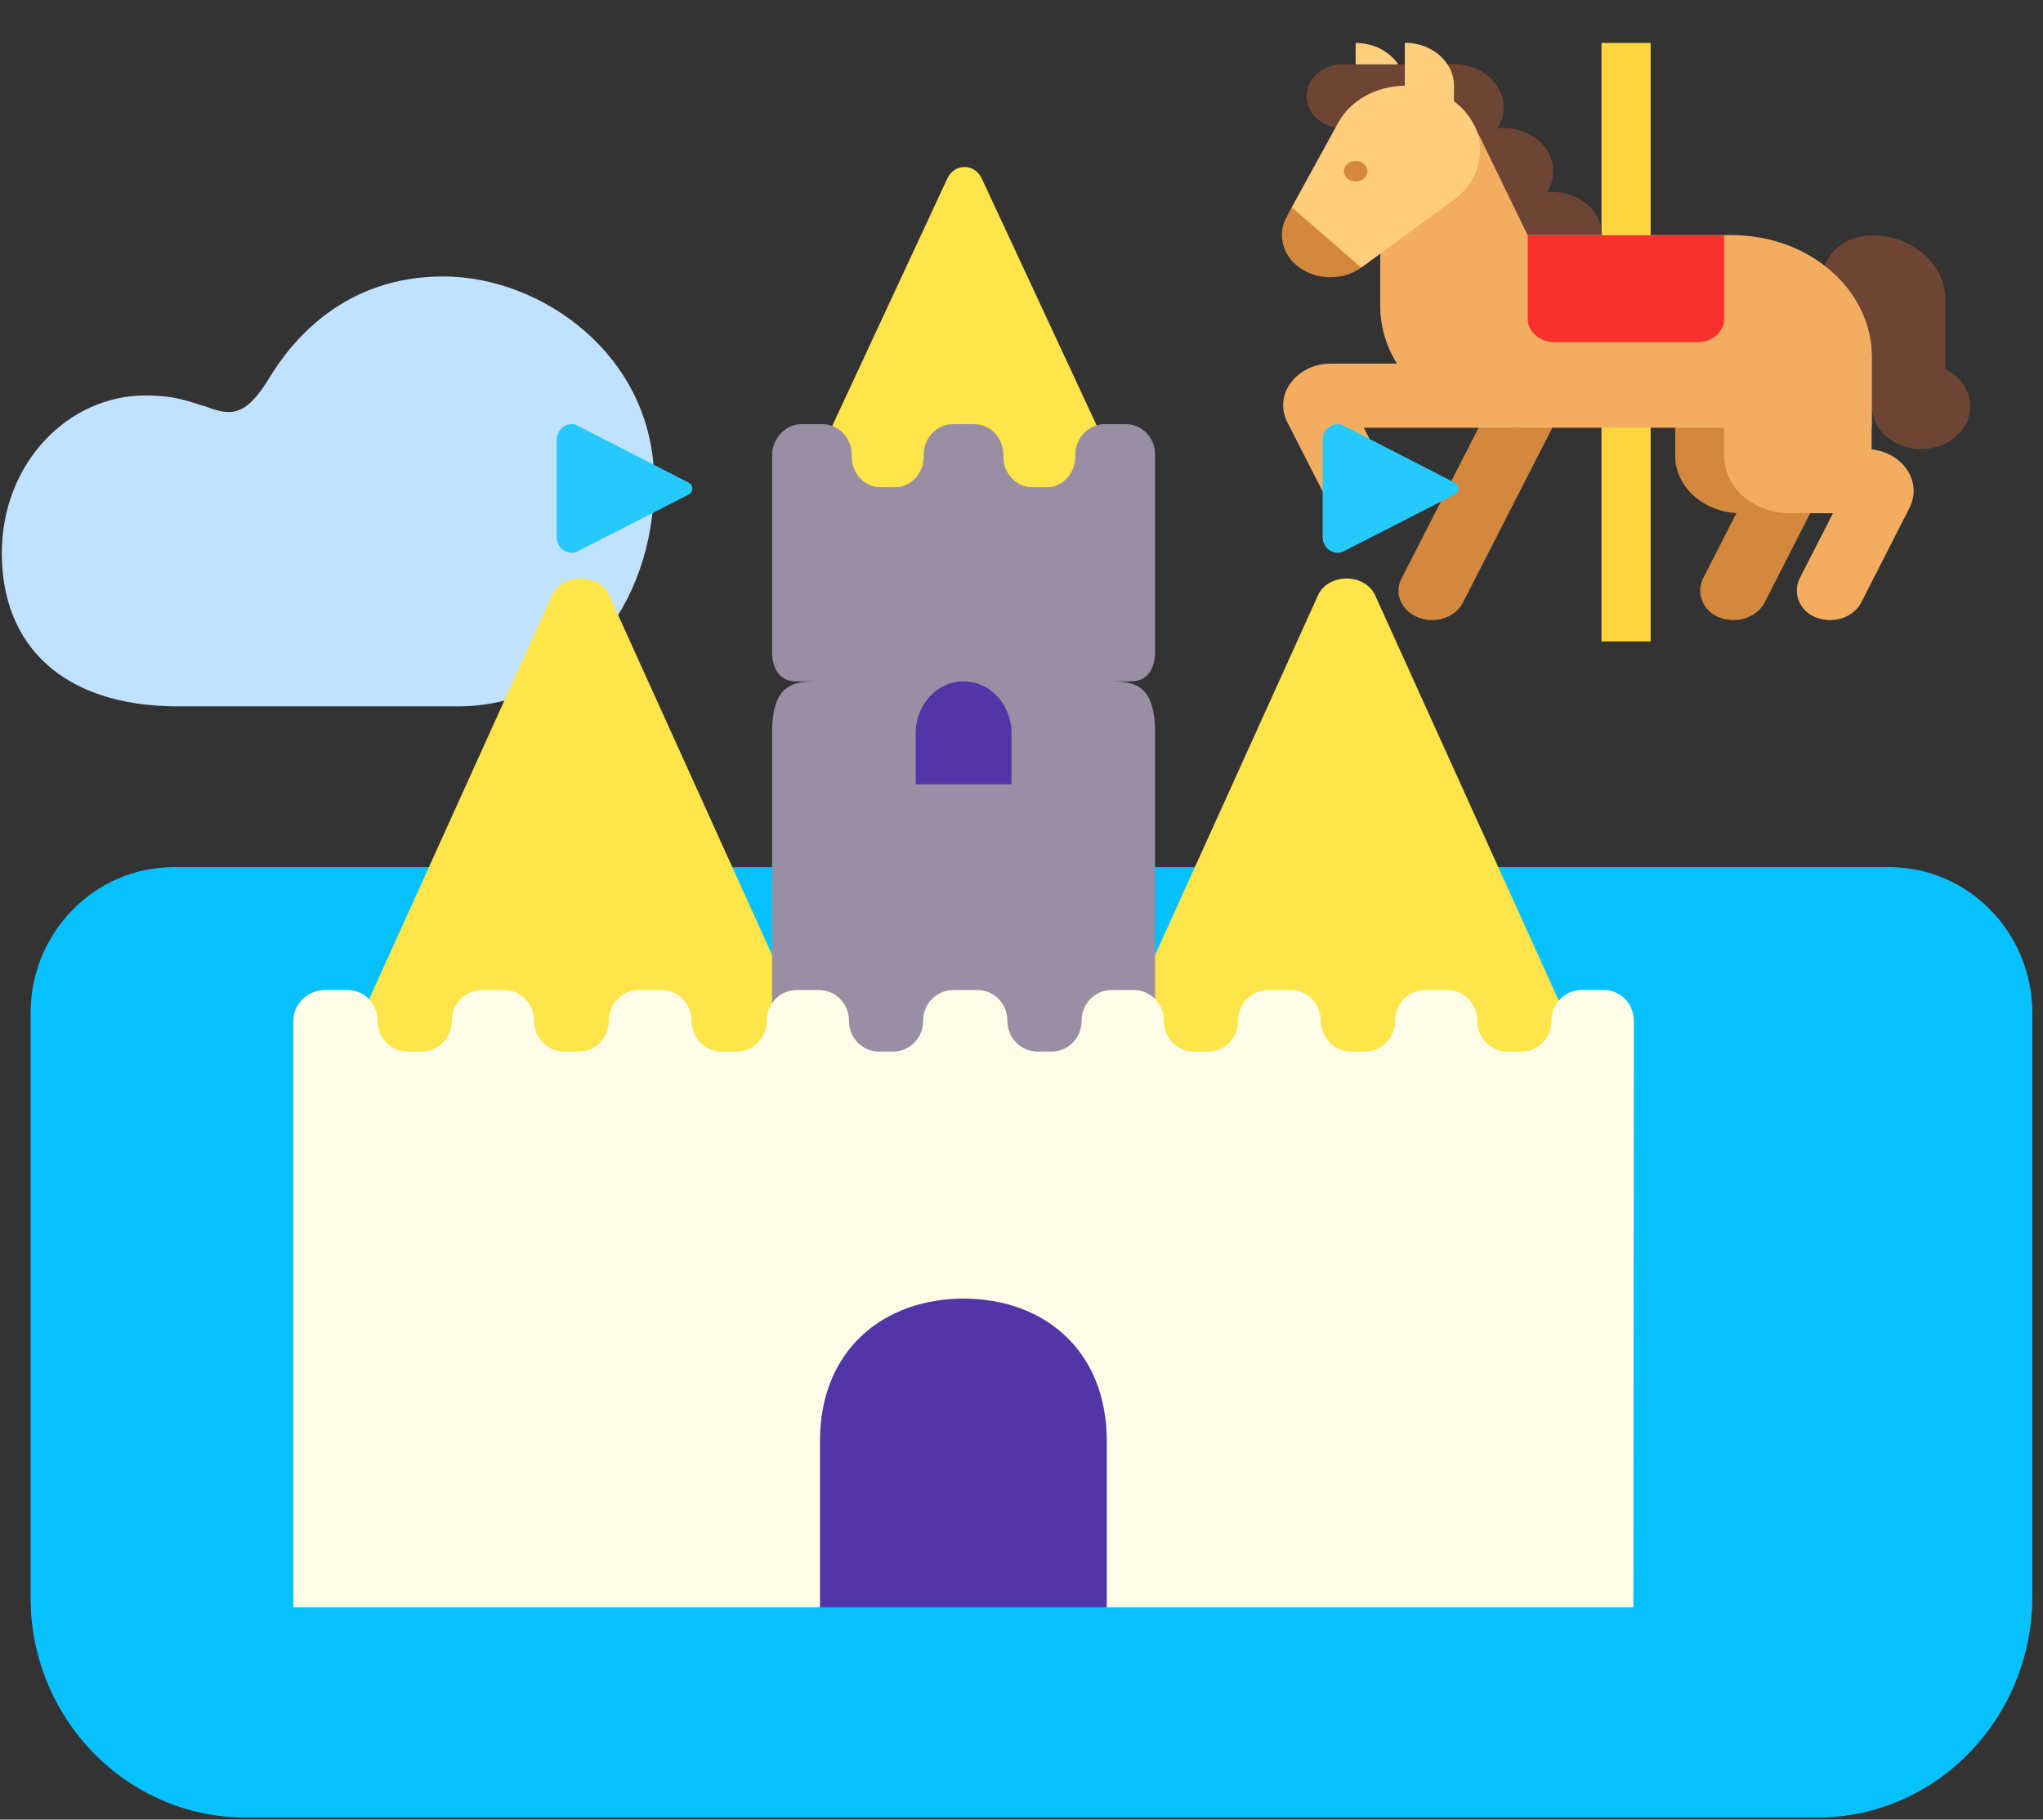 <svg width="64" height="57" viewBox="0 0 64 57" fill="none" xmlns="http://www.w3.org/2000/svg">
<rect x="0" y="0" width="64" height="57" fill="#333333" stroke="none"/>
<path d="M56.925 56.935H7.699C3.981 56.935 0.958 53.846 0.958 50.047V31.741C0.958 29.224 2.951 27.164 5.437 27.164H59.187C61.65 27.164 63.666 29.201 63.666 31.741V50.047C63.644 53.846 60.642 56.935 56.925 56.935Z" fill="#07C1FF"/>
<path d="M8.441 11.831C7.728 13.003 7.277 13.064 6.447 12.733C5.996 12.618 5.588 12.388 4.555 12.388C2.145 12.388 0.057 14.492 0.057 17.332C0.057 20.173 1.92 22.127 5.588 22.127H14.336C17.931 22.127 20.493 19.033 20.493 15.093C20.493 11.153 16.985 8.66 13.885 8.66C10.784 8.66 9.154 10.659 8.441 11.831Z" fill="#C1E2FF"/>
<path d="M44.008 5.363H42.468V1.345C43.315 1.345 44.008 1.948 44.008 2.685V5.363Z" fill="#FFCE7C"/>
<path d="M50.169 1.345H51.709V7.372L50.939 8.042L50.169 7.372V1.345ZM50.169 13.399L50.939 12.729L51.709 13.399V20.095H50.169V13.399Z" fill="#FCD53F"/>
<path d="M46.318 13.399L47.473 12.729L48.629 13.399L45.825 18.883C45.656 19.211 45.279 19.425 44.863 19.425C44.1 19.425 43.592 18.742 43.9 18.133L46.318 13.399ZM57.1 16.077H56.706L55.275 18.883C55.044 19.318 54.451 19.553 53.888 19.352C53.342 19.157 53.118 18.575 53.357 18.106L54.396 16.073C53.325 16.007 52.479 15.231 52.479 14.283V13.399L54.789 12.729L57.1 13.399V16.077Z" fill="#D3883E"/>
<path d="M42.082 4.017C41.443 4.017 40.927 3.569 40.927 3.013C40.927 2.457 41.443 2.008 42.082 2.008C42.128 2.008 42.173 2.011 42.217 2.015H45.392C45.443 2.011 45.495 2.008 45.548 2.008C46.407 2.008 47.104 2.614 47.104 3.361C47.104 3.601 47.032 3.826 46.906 4.021C46.971 4.014 47.037 4.011 47.104 4.011C47.963 4.011 48.659 4.616 48.659 5.363C48.659 5.602 48.588 5.826 48.464 6.02C48.518 6.015 48.573 6.013 48.628 6.013C49.488 6.013 50.184 6.618 50.184 7.365C50.184 8.112 49.488 8.718 48.628 8.718C47.769 8.718 47.073 8.112 47.073 7.365C47.073 7.127 47.144 6.903 47.268 6.708C47.214 6.713 47.159 6.716 47.104 6.716C46.244 6.716 45.548 6.11 45.548 5.363C45.548 5.123 45.62 4.898 45.746 4.703C45.681 4.71 45.615 4.714 45.548 4.714C44.689 4.714 43.992 4.108 43.992 3.361C43.992 3.142 44.052 2.934 44.159 2.751L44.008 2.685L42.942 3.685C42.73 3.889 42.424 4.017 42.082 4.017ZM57.1 8.711C57.1 7.974 57.785 7.376 58.632 7.372V7.372L58.636 7.372L58.64 7.372C58.651 7.372 58.662 7.372 58.674 7.372C59.933 7.392 60.943 8.281 60.943 9.381V11.565C61.407 11.796 61.72 12.231 61.72 12.729C61.72 13.469 61.031 14.068 60.18 14.068C59.33 14.068 58.64 13.469 58.64 12.729H58.632V11.37H57.87V9.871C57.409 9.64 57.1 9.207 57.1 8.711Z" fill="#6D4534"/>
<path d="M46.179 3.917L43.238 4.004V7.372V7.426V9.582C43.238 10.236 43.427 10.852 43.76 11.39H41.697C40.611 11.39 39.888 12.361 40.327 13.225L41.844 16.198C42.067 16.64 42.66 16.874 43.23 16.667C43.777 16.472 44 15.896 43.761 15.428L42.724 13.399H47.396V13.394C47.473 13.397 47.55 13.399 47.627 13.399H54.011V14.283C54.011 15.274 54.936 16.077 56.075 16.077H57.421L56.383 18.106C56.145 18.575 56.368 19.158 56.915 19.352C57.477 19.553 58.07 19.318 58.301 18.883L59.818 15.91C60.232 15.09 59.613 14.181 58.632 14.078V13.399L58.609 13.392H58.64V11.182C58.64 9.073 56.676 7.365 54.25 7.365H47.855L46.179 3.917Z" fill="#F3AD61"/>
<path d="M43.191 7.365C43.191 7.775 42.853 8.035 42.64 8.383C42.378 8.571 42.041 8.685 41.674 8.685C40.837 8.685 40.157 8.094 40.157 7.365C40.157 7.165 40.209 6.976 40.3 6.806C40.33 6.75 40.453 6.518 40.465 6.495C40.486 6.513 41.406 6.046 41.674 6.046C42.512 6.046 43.191 6.637 43.191 7.365Z" fill="#D3883E"/>
<path d="M44.008 2.685V1.339C44.855 1.339 45.548 1.941 45.548 2.678V3.172C46.048 3.544 46.364 4.097 46.364 4.714C46.364 5.241 46.133 5.72 45.755 6.081L45.764 6.086L45.689 6.142C45.593 6.226 45.488 6.303 45.376 6.372L42.645 8.383L40.465 6.495L41.929 3.83L41.93 3.83C42.304 3.158 43.093 2.693 44.008 2.685Z" fill="#FFCE7C"/>
<path d="M42.468 5.685C42.672 5.685 42.837 5.541 42.837 5.363C42.837 5.186 42.672 5.042 42.468 5.042C42.263 5.042 42.098 5.186 42.098 5.363C42.098 5.541 42.263 5.685 42.468 5.685Z" fill="#D3883E"/>
<path d="M53.18 10.72H48.698C48.236 10.72 47.858 10.392 47.858 9.99V7.372H54.012V9.99C54.012 10.392 53.642 10.72 53.18 10.72Z" fill="#F8312F"/>
<path d="M34.28 15.277H26.152C25.702 15.277 25.402 14.762 25.612 14.327L29.676 5.593C29.901 5.11 30.531 5.11 30.756 5.593L34.82 14.327C35.03 14.762 34.73 15.277 34.28 15.277ZM24.709 34.234H11.668C10.94 34.234 10.466 33.562 10.798 32.988L17.318 18.594C17.682 17.964 18.695 17.964 19.059 18.594L25.579 32.988C25.911 33.562 25.436 34.234 24.709 34.234ZM35.664 34.234H48.704C49.432 34.234 49.906 33.562 49.574 32.988L43.054 18.594C42.69 17.964 41.677 17.964 41.313 18.594L34.793 32.988C34.461 33.562 34.936 34.234 35.664 34.234Z" fill="#FFE54A"/>
<path d="M35.272 13.287H34.601C34.102 13.287 33.674 13.72 33.688 14.262C33.702 14.819 33.289 15.267 32.775 15.267H32.347C31.848 15.267 31.42 14.834 31.434 14.293C31.448 13.736 31.035 13.287 30.521 13.287H29.851C29.351 13.287 28.923 13.72 28.938 14.262C28.952 14.819 28.538 15.267 28.025 15.267H27.597C27.097 15.267 26.669 14.834 26.684 14.293C26.698 13.736 26.284 13.287 25.771 13.287H25.1C24.601 13.287 24.187 13.736 24.187 14.277V15.267V20.418C24.187 20.959 24.438 21.344 24.937 21.344H25.687C24.931 21.344 24.187 21.344 24.187 22.955V40.679H36.184V22.955C36.185 21.344 35.441 21.344 34.685 21.344H35.435C35.934 21.344 36.184 20.959 36.184 20.418V15.267V14.277C36.199 13.721 35.785 13.287 35.272 13.287Z" fill="#998EA4"/>
<path d="M51.182 32.941V33.569L51.167 50.347H34.621L30.136 47.612L25.651 50.347H9.19V33.569V32.941V31.977C9.19 31.44 9.655 31.012 10.18 31.012H10.884C11.409 31.012 11.829 31.44 11.829 31.977C11.829 32.513 12.249 32.941 12.773 32.941H13.208C13.733 32.941 14.153 32.513 14.153 31.977C14.153 31.44 14.572 31.012 15.097 31.012H15.787C16.311 31.012 16.731 31.44 16.731 31.977C16.731 32.513 17.151 32.941 17.676 32.941H18.125C18.65 32.941 19.07 32.513 19.07 31.977C19.07 31.44 19.49 31.012 20.014 31.012H20.029H20.704H20.719C21.244 31.012 21.663 31.44 21.663 31.977C21.663 32.513 22.083 32.941 22.608 32.941H23.073C23.597 32.941 24.017 32.513 24.017 31.977C24.017 31.44 24.437 31.012 24.962 31.012H25.651C26.176 31.012 26.596 31.44 26.596 31.977C26.596 32.513 27.015 32.941 27.54 32.941H27.975C28.5 32.941 28.919 32.513 28.919 31.977C28.919 31.44 29.339 31.012 29.864 31.012H29.879H30.599H30.613C31.138 31.012 31.558 31.44 31.558 31.977C31.558 32.513 31.978 32.941 32.502 32.941H32.937C33.462 32.941 33.882 32.513 33.882 31.977C33.882 31.44 34.301 31.012 34.826 31.012H35.516C36.041 31.012 36.46 31.44 36.46 31.977C36.46 32.513 36.88 32.941 37.405 32.941H37.84C38.364 32.941 38.784 32.513 38.784 31.977C38.784 31.44 39.204 31.012 39.728 31.012H39.743H40.418H40.433C40.958 31.012 41.377 31.44 41.377 31.977C41.377 32.513 41.797 32.941 42.322 32.941H42.757C43.281 32.941 43.701 32.513 43.701 31.977C43.701 31.44 44.121 31.012 44.646 31.012H45.335C45.86 31.012 46.28 31.44 46.28 31.977C46.28 32.513 46.7 32.941 47.224 32.941H47.659C48.184 32.941 48.603 32.513 48.603 31.977C48.603 31.44 49.023 31.012 49.548 31.012H50.238C50.762 31.012 51.182 31.44 51.182 31.977V32.941Z" fill="#FFFCE7"/>
<path d="M28.686 24.567H31.667H31.686V22.955C31.686 22.058 31.002 21.344 30.186 21.344C29.351 21.344 28.686 22.078 28.686 22.955V24.567ZM25.687 50.347H34.671V45.141C34.671 42.273 32.676 40.679 30.186 40.679C27.711 40.679 25.687 42.257 25.687 45.141V50.347Z" fill="#5235A6"/>
<path d="M17.439 13.78V16.817C17.439 17.163 17.757 17.398 18.06 17.288L21.583 15.488C21.725 15.415 21.725 15.197 21.583 15.124L18.045 13.308C17.742 13.214 17.439 13.45 17.439 13.78ZM41.434 13.78V16.817C41.434 17.163 41.752 17.398 42.055 17.288L45.578 15.488C45.72 15.415 45.721 15.197 45.578 15.124L42.04 13.308C41.737 13.214 41.434 13.45 41.434 13.78Z" fill="#26C9FC"/>
</svg>
